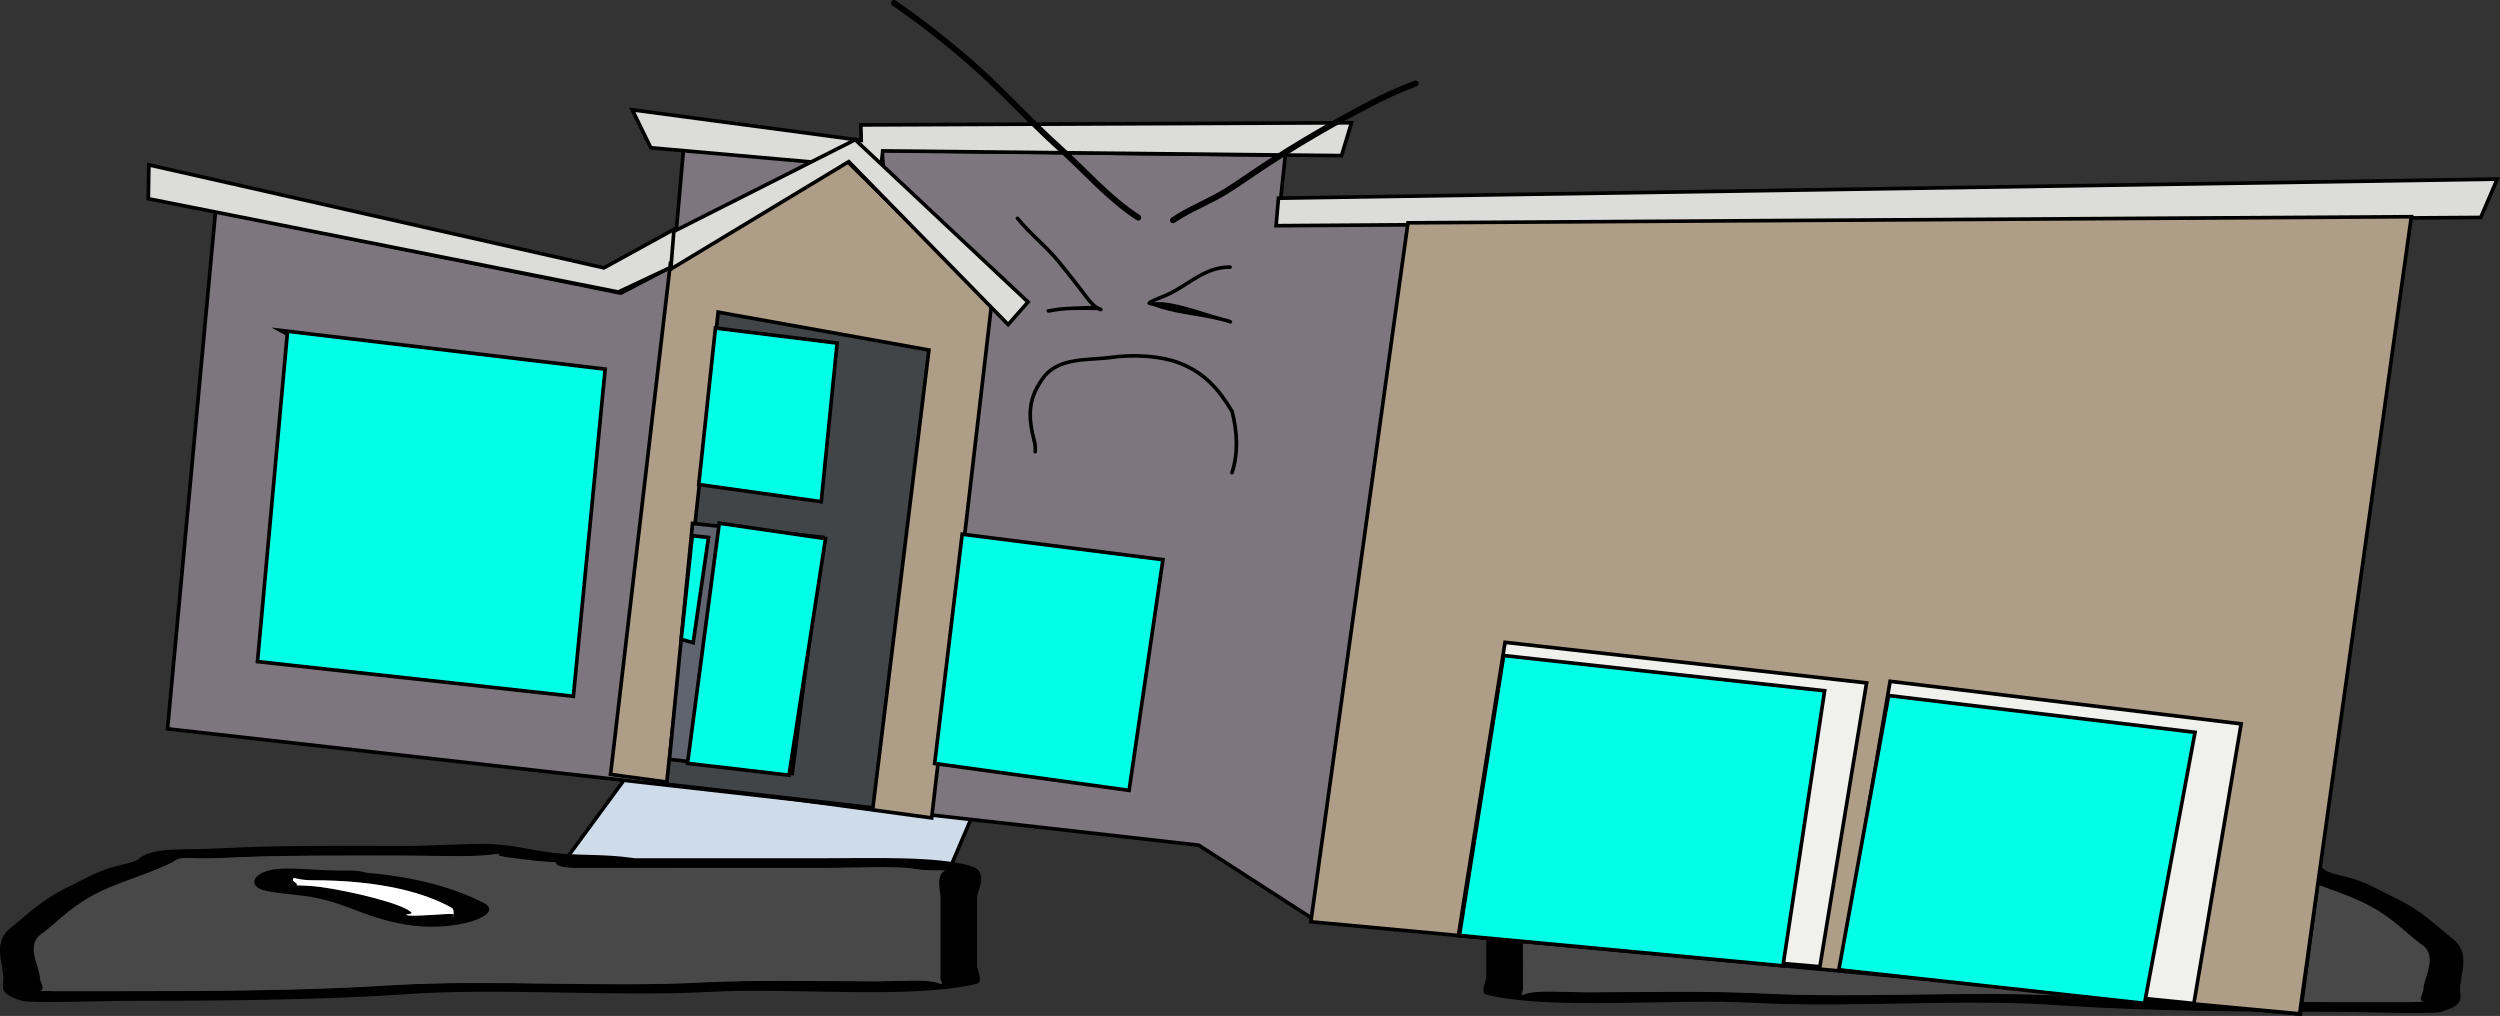 <svg version="1.1" xmlns="http://www.w3.org/2000/svg" xmlns:xlink="http://www.w3.org/1999/xlink" width="684.268" height="278.076" viewBox="0,0,684.268,278.076"><rect x="0" y="0" width="684.268" height="278.076" fill="#333333" stroke="none"/><g transform="translate(1.112,-84.718)"><g stroke-miterlimit="10"><g stroke-width="1"><path d="M412.876,324.727l-19.582,-30.159l93.013,0.267l33.289,29.892z" fill="#cedce9" stroke="#000000" stroke-linecap="round"/><path d="M528.443,323.16c-2.517,0.331 -4.992,0.52 -7.442,0.656c0.017,0.051 0.025,0.104 0.025,0.159c0,1.346 -5.125,1.346 -5.125,1.346c-22.636,0 -45.271,0 -67.907,0c-5.825,0 -20.318,-0.611 -24.615,0.194c-2.475,0.464 -4.246,0.418 -7.417,0.479c-0.358,0.007 -1.009,0.022 -1.584,0.031c3.066,0.575 1.584,5.888 1.584,7.373c0,6.282 0,12.563 0,18.845c0,1.122 0,2.243 0,3.365c0,0.449 -0.901,1.727 0,1.346c3.429,-1.45 10.122,-0.67 17.938,-0.673c15.406,-0.005 31.9,-0.438 47.031,0.29c27.631,1.451 57.338,-0.868 84.748,0.75c23.085,1.516 50.72,1.652 74.505,1.652c5.979,0 11.958,0 17.938,0c0.9,0 2.312,-0.032 3.775,-0.067c-1.471,-0.691 0.069,-2.36 0.069,-3.298c0,-3.505 4.473,-9.55 -1.018,-12.698c-4.852,-3.823 -7.922,-7.505 -15.837,-11.318c-5.84,-2.813 -14.932,-5.307 -19.764,-8.102c-2.343,-1.666 -4.44,-0.475 -12.069,-0.861c-16.881,-0.853 -33.812,-0.673 -51.251,-0.673c-6.357,0 -14.34,0.339 -20.5,0c-1.3,-0.072 -3.744,-0.338 -5.576,-0.555c3.35,0.68 -4.295,1.337 -7.507,1.759zM447.994,322.629c17.107,0 34.215,0 51.322,0c0.494,-0.065 0.987,-0.13 1.48,-0.194c6.5,-0.854 12.369,-0.627 17.938,-1.01c7.589,-0.521 12.129,-2.275 19.959,-2.692c4.498,-0.24 16.957,0.531 23.333,0.531c17.29,0 34.561,-0.26 51.251,0.673c9.376,0.524 17.299,-0.497 21.684,2.62c0.646,1.184 5.82,1.924 8.526,2.835c4.135,1.392 7.591,3.454 10.791,4.995c7.932,3.821 11.42,7.752 16.393,11.67c4.445,4.131 1.544,9.253 1.544,13.55c0,2.376 1.426,4.05 -5.125,6.057c-2.284,0.7 -23.388,0 -26.907,0c-24.533,0 -53.197,-0.171 -76.991,-1.733c-26.139,-2.007 -57.254,0.698 -84.272,-0.721c-21.772,-1.288 -55.379,2.143 -73.209,-2.257c-1.765,-0.436 0,-3.994 0,-4.711c0,-6.282 0,-12.563 0,-18.845c0,-2.1 -3.525,-7.114 1.822,-8.678c9.331,-2.729 26.795,-2.09 40.459,-2.09z" fill="#000000" stroke="none" stroke-linecap="butt"/><path d="M520.93,323.751c2.45,-0.136 4.955,-0.327 7.472,-0.658c3.213,-0.422 10.888,-1.08 7.538,-1.76c1.832,0.218 4.296,0.484 5.596,0.555c6.16,0.339 14.215,0.003 20.572,0.003c17.439,0 34.48,-0.161 51.36,0.692c7.629,0.385 9.742,-0.8 12.085,0.866c4.832,2.795 13.962,5.309 19.802,8.122c7.915,3.813 10.995,7.52 15.848,11.343c5.491,3.149 0.994,9.217 0.994,12.722c0,0.938 -1.55,2.613 -0.079,3.303c-1.462,0.035 -2.877,0.068 -3.777,0.068c-5.979,0 -11.969,0.004 -17.948,0.004c-23.785,0 -51.531,-0.113 -74.617,-1.629c-27.41,-1.617 -57.389,0.689 -85.019,-0.763c-15.131,-0.728 -31.672,-0.311 -47.078,-0.305c-7.815,0.003 -14.514,-0.78 -17.944,0.67c-0.901,0.381 -0.004,-0.899 -0.004,-1.348c0,-1.122 -0.009,-2.249 -0.009,-3.371c0,-6.282 -0.011,-12.601 -0.011,-18.882c0,-1.485 1.498,-6.811 -1.569,-7.386c0.575,-0.009 1.227,-0.024 1.585,-0.031c3.171,-0.061 4.946,-0.017 7.421,-0.481c4.296,-0.805 18.803,-0.201 24.628,-0.201c22.636,0 45.392,-0.027 68.028,-0.027c0,0 5.15,-0.002 5.15,-1.348c0,-0.055 -0.008,-0.108 -0.025,-0.159z" fill="#484848" stroke="none" stroke-linecap="butt"/><path d="M592.777,328.686c0,-0.156 -0.071,-0.417 -0.139,-0.674c-0.264,0.104 -0.658,0.193 -1.164,0.269c-1.518,0.406 -3.822,0.406 -3.822,0.406c-19.521,0 -30.797,3.573 -37.698,7.332c-0.812,0.426 -0.74,0.94 -0.74,1.417c0,0.136 -0.049,0.351 -0.103,0.574c0.052,-0.072 0.18,-0.131 0.443,-0.169c1.159,-0.167 11.237,0.857 12.473,0.267c0.372,-0.177 -1.823,-0.21 -1.702,-0.41c1.489,-2.455 17.275,-6.169 25.035,-7.188c2.013,-0.264 4.278,-0.397 6.531,-0.458c-0.881,-0.36 0.886,-0.912 0.886,-1.366zM549.084,338.121c-0.116,0.479 -0.219,0.936 0.13,0.66c0.239,-0.188 -0.106,-0.453 -0.13,-0.66zM540.786,334.814c7.325,-3.627 17.067,-6.934 32.248,-8.235c1.426,-0.585 4.368,-0.585 4.368,-0.585h2.563c5.802,0 8.872,-0.531 15.105,-0.531c8.655,0 10.662,4.52 6.136,5.844c-2.856,0.835 -7.437,1.109 -11.261,1.612c-11.317,1.486 -15.516,5.757 -27.917,7.882c-13.143,2.252 -27.613,-2.639 -21.24,-5.986z" fill="#000000" stroke="none" stroke-linecap="butt"/><path d="M592.829,327.967c0.068,0.257 0.151,0.522 0.151,0.678c0,0.455 -1.746,1.015 -0.865,1.375c-2.252,0.061 -4.531,0.188 -6.544,0.453c-7.76,1.019 -23.623,4.714 -25.111,7.169c-0.121,0.2 1.83,0.351 1.458,0.528c-1.237,0.589 -11.401,-0.452 -12.56,-0.285c-0.262,0.038 -0.39,0.097 -0.442,0.169c0.054,-0.223 0.094,-0.442 0.094,-0.577c0,-0.477 -0.094,-1 0.718,-1.426c6.901,-3.759 18.583,-7.411 38.105,-7.411c0,0 2.314,0.003 3.833,-0.403c0.506,-0.076 0.9,-0.164 1.164,-0.269z" fill="#ffffff" stroke="none" stroke-linecap="butt"/></g><path d="M152.437,321.727l33.289,-45.346l93.013,-0.405l-19.582,45.751z" fill="#cedce9" stroke="#000000" stroke-width="1" stroke-linecap="round"/><path d="M143.59,320.16c-3.212,-0.422 -10.858,-1.08 -7.507,-1.759c-1.832,0.218 -4.276,0.484 -5.576,0.555c-6.16,0.339 -14.144,0 -20.5,0c-17.439,0 -34.37,-0.18 -51.251,0.673c-7.629,0.385 -9.726,-0.805 -12.069,0.861c-4.832,2.795 -13.924,5.289 -19.764,8.102c-7.915,3.813 -10.985,7.494 -15.837,11.318c-5.491,3.149 -1.018,9.194 -1.018,12.698c0,0.938 1.54,2.608 0.069,3.298c1.462,0.035 2.875,0.067 3.775,0.067c5.979,0 11.958,0 17.938,0c23.785,0 51.419,-0.137 74.505,-1.652c27.41,-1.617 57.117,0.702 84.748,-0.75c15.131,-0.728 31.625,-0.295 47.031,-0.29c7.816,0.003 14.508,-0.777 17.938,0.673c0.901,0.381 0,-0.897 0,-1.346c0,-1.122 0,-2.243 0,-3.365c0,-6.282 0,-12.563 0,-18.845c0,-1.485 -1.482,-6.798 1.584,-7.373c-0.575,-0.009 -1.226,-0.024 -1.584,-0.031c-3.171,-0.061 -4.942,-0.015 -7.417,-0.479c-4.296,-0.805 -18.79,-0.194 -24.615,-0.194c-22.636,0 -45.271,0 -67.907,0c0,0 -5.125,0 -5.125,-1.346c0,-0.055 0.009,-0.108 0.025,-0.159c-2.45,-0.136 -4.925,-0.326 -7.442,-0.656zM224.039,319.629c13.664,0 31.128,-0.639 40.459,2.09c5.347,1.564 1.822,6.578 1.822,8.678c0,6.282 0,12.563 0,18.845c0,0.717 1.765,4.276 0,4.711c-17.83,4.4 -51.436,0.969 -73.209,2.257c-27.018,1.419 -58.133,-1.285 -84.272,0.721c-23.793,1.562 -52.458,1.733 -76.991,1.733c-3.519,0 -24.622,0.7 -26.907,0c-6.551,-2.007 -5.125,-3.682 -5.125,-6.057c0,-4.297 -2.9,-9.419 1.544,-13.55c4.973,-3.919 8.461,-7.849 16.393,-11.67c3.2,-1.541 6.656,-3.603 10.791,-4.995c2.706,-0.911 7.879,-1.651 8.526,-2.835c4.385,-3.117 12.308,-2.096 21.684,-2.62c16.69,-0.933 33.961,-0.673 51.251,-0.673c6.376,0 18.835,-0.771 23.333,-0.531c7.83,0.417 12.37,2.171 19.959,2.692c5.569,0.382 11.438,0.156 17.938,1.01c0.493,0.065 0.987,0.13 1.48,0.194c17.107,0 34.215,0 51.322,0z" fill="#000000" stroke="none" stroke-width="1" stroke-linecap="butt"/><path d="M151.103,320.751c-0.017,0.051 -0.025,0.104 -0.025,0.159c0,1.346 5.15,1.348 5.15,1.348c22.636,0 45.392,0.027 68.028,0.027c5.825,0 20.332,-0.604 24.628,0.201c2.475,0.464 4.25,0.42 7.421,0.481c0.358,0.007 1.009,0.022 1.585,0.031c-3.066,0.575 -1.569,5.901 -1.569,7.386c0,6.282 -0.011,12.601 -0.011,18.882c0,1.122 -0.009,2.249 -0.009,3.371c0,0.449 0.898,1.729 -0.004,1.348c-3.429,-1.45 -10.128,-0.668 -17.944,-0.67c-15.406,-0.005 -31.947,-0.422 -47.078,0.305c-27.631,1.451 -57.609,-0.854 -85.019,0.763c-23.085,1.516 -50.832,1.629 -74.617,1.629c-5.979,0 -11.969,-0.004 -17.948,-0.004c-0.9,0 -2.314,-0.033 -3.777,-0.068c1.471,-0.691 -0.079,-2.365 -0.079,-3.303c0,-3.505 -4.497,-9.573 0.994,-12.722c4.852,-3.823 7.932,-7.53 15.848,-11.343c5.84,-2.813 14.97,-5.327 19.802,-8.122c2.343,-1.666 4.456,-0.48 12.085,-0.866c16.881,-0.853 33.921,-0.692 51.36,-0.692c6.357,0 14.411,0.336 20.572,-0.003c1.3,-0.072 3.764,-0.338 5.596,-0.555c-3.351,0.68 4.325,1.338 7.538,1.76c2.517,0.331 5.022,0.522 7.472,0.658z" fill="#484848" stroke="none" stroke-width="1" stroke-linecap="butt"/><path d="M79.256,325.686c0,0.455 1.767,1.006 0.886,1.366c2.252,0.061 4.518,0.194 6.531,0.458c7.76,1.019 23.547,4.733 25.035,7.188c0.121,0.2 -2.073,0.233 -1.702,0.41c1.237,0.589 11.314,-0.435 12.473,-0.267c0.262,0.038 0.391,0.097 0.443,0.169c-0.054,-0.223 -0.103,-0.439 -0.103,-0.574c0,-0.477 0.072,-0.991 -0.74,-1.417c-6.901,-3.759 -18.176,-7.332 -37.698,-7.332c0,0 -2.304,0 -3.822,-0.406c-0.506,-0.076 -0.9,-0.164 -1.164,-0.269c-0.068,0.257 -0.139,0.518 -0.139,0.674zM122.819,335.782c0.35,0.276 0.247,-0.182 0.13,-0.66c-0.024,0.208 -0.369,0.472 -0.13,0.66zM131.247,331.814c6.373,3.347 -8.097,8.238 -21.24,5.986c-12.401,-2.125 -16.6,-6.396 -27.917,-7.882c-3.823,-0.502 -8.405,-0.776 -11.261,-1.612c-4.526,-1.324 -2.52,-5.844 6.136,-5.844c6.233,0 9.302,0.531 15.105,0.531h2.563c0,0 2.942,0 4.368,0.585c15.181,1.302 24.923,4.608 32.248,8.235z" fill="#000000" stroke="none" stroke-width="1" stroke-linecap="butt"/><path d="M79.205,324.967c0.264,0.104 0.658,0.193 1.164,0.269c1.518,0.406 3.833,0.403 3.833,0.403c19.521,0 31.204,3.652 38.105,7.411c0.812,0.426 0.718,0.95 0.718,1.426c0,0.136 0.04,0.354 0.094,0.577c-0.052,-0.072 -0.179,-0.131 -0.442,-0.169c-1.159,-0.167 -11.324,0.874 -12.56,0.285c-0.372,-0.177 1.579,-0.329 1.458,-0.528c-1.488,-2.455 -17.351,-6.15 -25.111,-7.169c-2.013,-0.264 -4.291,-0.392 -6.544,-0.453c0.881,-0.36 -0.865,-0.92 -0.865,-1.375c0,-0.156 0.083,-0.421 0.151,-0.678z" fill="#ffffff" stroke="none" stroke-width="1" stroke-linecap="butt"/><g><path d="M44.742,284.202l13.136,-141.697l110.96,22.446l14.298,-7.477l2.823,-31.764l54.698,4.706l-0.36,-4.539l110.395,1.361l-2.016,18.912l308.674,-1.763l-28.849,217.864l-269.678,-25.653l-31.843,-20.552z" fill="#7d767e" stroke="#000000" stroke-width="1" stroke-linecap="round"/><path d="M348.81,138.968l333.583,-5.226l-4.494,10.491l-329.729,2.261z" fill="#dcdcda" stroke="#000000" stroke-width="1" stroke-linecap="round"/><path d="M366.085,127.309l-125.591,-1.293l-0.504,4.728l-62.972,-5.588l-5.081,-10.386l62.675,8.369l-0.112,-4.231l134.3,-0.591z" fill="#dcdcda" stroke="#000000" stroke-width="1" stroke-linecap="round"/><path d="M183.223,157.531l-15.103,7.11l-128.633,-25.525l0.144,-9.267l124.553,28.184l19.719,-10.837z" fill="#dcdcda" stroke="#000000" stroke-width="1" stroke-linecap="round"/><path d="M230.854,128.926l39.431,39.081l-16.391,140.577l-87.895,-11.901l16.402,-140.013z" fill="#ae9d87" stroke="#000000" stroke-width="1" stroke-linecap="round"/><path d="M181.323,299.371l13.414,-122.541l0.712,-6.675l57.681,10.368l-15.324,125.291z" fill="#414548" stroke="#000000" stroke-width="1" stroke-linecap="round"/><path d="M188.441,227.983l35.598,3.795l-8.298,64.652l-33.622,-3.865z" fill="#60646f" stroke="#000000" stroke-width="1" stroke-linecap="round"/><path d="M187.066,293.655l8.695,-65.735l29.083,4.225l-9.996,64.752z" fill="#00ffe6" stroke="#000000" stroke-width="1" stroke-linecap="round"/><path d="M188.363,231.35l4.45,0.474l-4.196,28.805l-3.278,-0.912z" fill="#00ffe6" stroke="#000000" stroke-width="1" stroke-linecap="round"/><path d="M194.704,174.506l33.314,4.114l-4.347,43.415l-33.533,-4.7z" fill="#00ffe6" stroke="#000000" stroke-width="1" stroke-linecap="round"/><path d="M262.242,230.928l54.948,6.982l-9.262,63.143l-53.22,-7.361z" fill="#00ffe6" stroke="#000000" stroke-width="1" stroke-linecap="round"/><path d="M357.676,337.015l26.581,-191.315l274.629,-1.665l-30.57,218.173z" fill="#ae9d87" stroke="#000000" stroke-width="1" stroke-linecap="round"/><path d="M398.055,340.827l12.779,-80.301l98.949,11.11l-12.78,77.675z" fill="#f0f0ed" stroke="#000000" stroke-width="1" stroke-linecap="round"/><path d="M398.343,340.764l12.105,-76.622l87.854,9.646l-11.401,75.291z" fill="#00ffe6" stroke="#000000" stroke-width="1" stroke-linecap="round"/><path d="M502.802,349.649l13.425,-78.45l96.079,11.648l-12.94,76.533z" fill="#f0f0ed" stroke="#000000" stroke-width="1" stroke-linecap="round"/><path d="M515.813,275.092l83.871,10.065l-13.815,74.19l-83.682,-9.201z" fill="#00ffe6" stroke="#000000" stroke-width="1" stroke-linecap="round"/><path d="M183.32,148.048l49.646,-25.085l47.3,44.42l-5.439,6.171l-43.626,-44.591l-48.701,29.405z" fill="#dcdcda" stroke="#000000" stroke-width="1" stroke-linecap="round"/><path d="M75.653,175.153l88.877,10.599l-8.702,89.548l-86.463,-9.498l8.148,-89.631z" fill="#00ffe6" stroke="#000000" stroke-width="1" stroke-linecap="round"/><path d="M242.904,85.084c0.468,-0.676 1.145,-0.208 1.145,-0.208l0.914,0.632c6.824,4.724 13.129,9.694 19.423,15.102c8.729,7.5 16.392,16.185 24.96,23.89c7.085,6.371 13.502,13.947 21.512,19.063c0,0 0.693,0.444 0.249,1.137c-0.444,0.693 -1.137,0.249 -1.137,0.249c-8.082,-5.198 -14.562,-12.784 -21.724,-19.225c-8.558,-7.697 -16.213,-16.374 -24.932,-23.866c-6.252,-5.372 -12.51,-10.305 -19.287,-14.997l-0.914,-0.632c0,0 -0.676,-0.468 -0.208,-1.145z" fill="#000000" stroke="none" stroke-width="0.5" stroke-linecap="butt"/><path d="M387.113,107.3c0.289,0.77 -0.482,1.059 -0.482,1.059l-0.605,0.226c-4.065,1.522 -8.052,3.359 -11.892,5.375c-10.18,5.345 -20.077,11.055 -29.655,17.426c-3.201,2.129 -6.357,4.361 -9.618,6.397c-4.64,2.896 -9.948,4.808 -14.432,7.892c0,0 -0.678,0.466 -1.144,-0.212c-0.466,-0.678 0.212,-1.144 0.212,-1.144c4.514,-3.104 9.844,-5.026 14.51,-7.943c3.241,-2.026 6.379,-4.244 9.561,-6.361c9.625,-6.402 19.572,-12.142 29.801,-17.513c3.901,-2.048 7.951,-3.912 12.08,-5.459l0.605,-0.226c0,0 0.77,-0.289 1.059,0.482z" fill="#000000" stroke="none" stroke-width="0.5" stroke-linecap="butt"/><path d="M282.182,208.84c-0.497,-0.053 -0.444,-0.55 -0.444,-0.55l0.022,-0.172c-0.014,-0.783 -0.003,-1.517 -0.203,-2.275c-1.889,-7.389 -1.905,-12.4 2.956,-18.661c4.488,-5.088 11.925,-4.308 18.107,-5.087c6.053,-0.932 14.29,-0.599 19.979,1.804c6.591,2.793 10.4,7.236 13.955,13.186c1.49,5.478 1.836,11.706 0.004,17.158c0,0 -0.16,0.474 -0.633,0.314c-0.474,-0.16 -0.314,-0.633 -0.314,-0.633c1.765,-5.227 1.398,-11.187 0.023,-16.447c-3.489,-5.719 -7.039,-9.951 -13.425,-12.656c-5.495,-2.336 -13.604,-2.652 -19.451,-1.734c-5.844,0.72 -13.241,-0.078 -17.475,4.734c-4.648,5.992 -4.602,10.705 -2.758,17.773c0.214,0.842 0.219,1.642 0.234,2.507l-0.028,0.296c0,0 -0.053,0.497 -0.55,0.444z" fill="#000000" stroke="none" stroke-width="0.5" stroke-linecap="butt"/><path d="M285.337,169.749c0.053,-0.497 0.55,-0.444 0.55,-0.444l0.047,0.031c3.383,-0.753 6.893,-0.713 10.345,-0.871c0.439,-0.02 0.93,-0.064 1.41,-0.058c-1.016,-0.958 -1.9,-2.183 -2.663,-3.193c-2.126,-2.815 -4.324,-5.561 -6.54,-8.306c-3.568,-4.419 -7.979,-7.761 -11.503,-12.126c0,0 -0.314,-0.389 0.075,-0.703c0.389,-0.314 0.703,0.075 0.703,0.075c3.521,4.362 7.935,7.707 11.503,12.126c2.223,2.753 4.427,5.508 6.56,8.331c1.022,1.353 2.399,3.416 3.976,4.096l0.592,0.27c0.197,0.084 0.324,0.289 0.3,0.513c-0.029,0.275 -0.276,0.473 -0.55,0.444c-0.037,-0.004 -0.073,-0.012 -0.106,-0.023l-0.944,-0.296l0,-0.001c-4.319,-0.033 -8.681,-0.25 -12.94,0.697l-0.37,-0.013c0,0 -0.497,-0.053 -0.444,-0.55z" fill="#000000" stroke="none" stroke-width="0.5" stroke-linecap="butt"/><path d="M336.11,172.967c-0.172,0.469 -0.641,0.297 -0.641,0.297l-0.786,-0.289c-0.634,-0.16 -1.269,-0.32 -1.903,-0.481c-5.85,-1.481 -12.827,-1.861 -18.486,-4.115l-0.012,0.047l-0.96,-0.25c-0.24,-0.058 -0.405,-0.287 -0.378,-0.539c0.015,-0.137 0.084,-0.256 0.183,-0.336v0l0.461,-0.372l0.009,0.011l0.031,-0.041c1.772,-0.914 3.744,-1.502 5.573,-2.458c5.42,-2.834 9.863,-7.211 16.36,-7.11c0,0 0.5,0.008 0.492,0.508c-0.008,0.5 -0.508,0.492 -0.508,0.492c-6.278,-0.098 -10.636,4.253 -15.881,6.996c-1.593,0.833 -3.37,1.378 -4.946,2.134c5.123,-0.552 13.565,2.862 18.308,4.063c0.651,0.165 1.302,0.33 1.953,0.495l0.835,0.305c0,0 0.469,0.172 0.297,0.641z" fill="#000000" stroke="none" stroke-width="0.5" stroke-linecap="butt"/></g></g></g></svg>